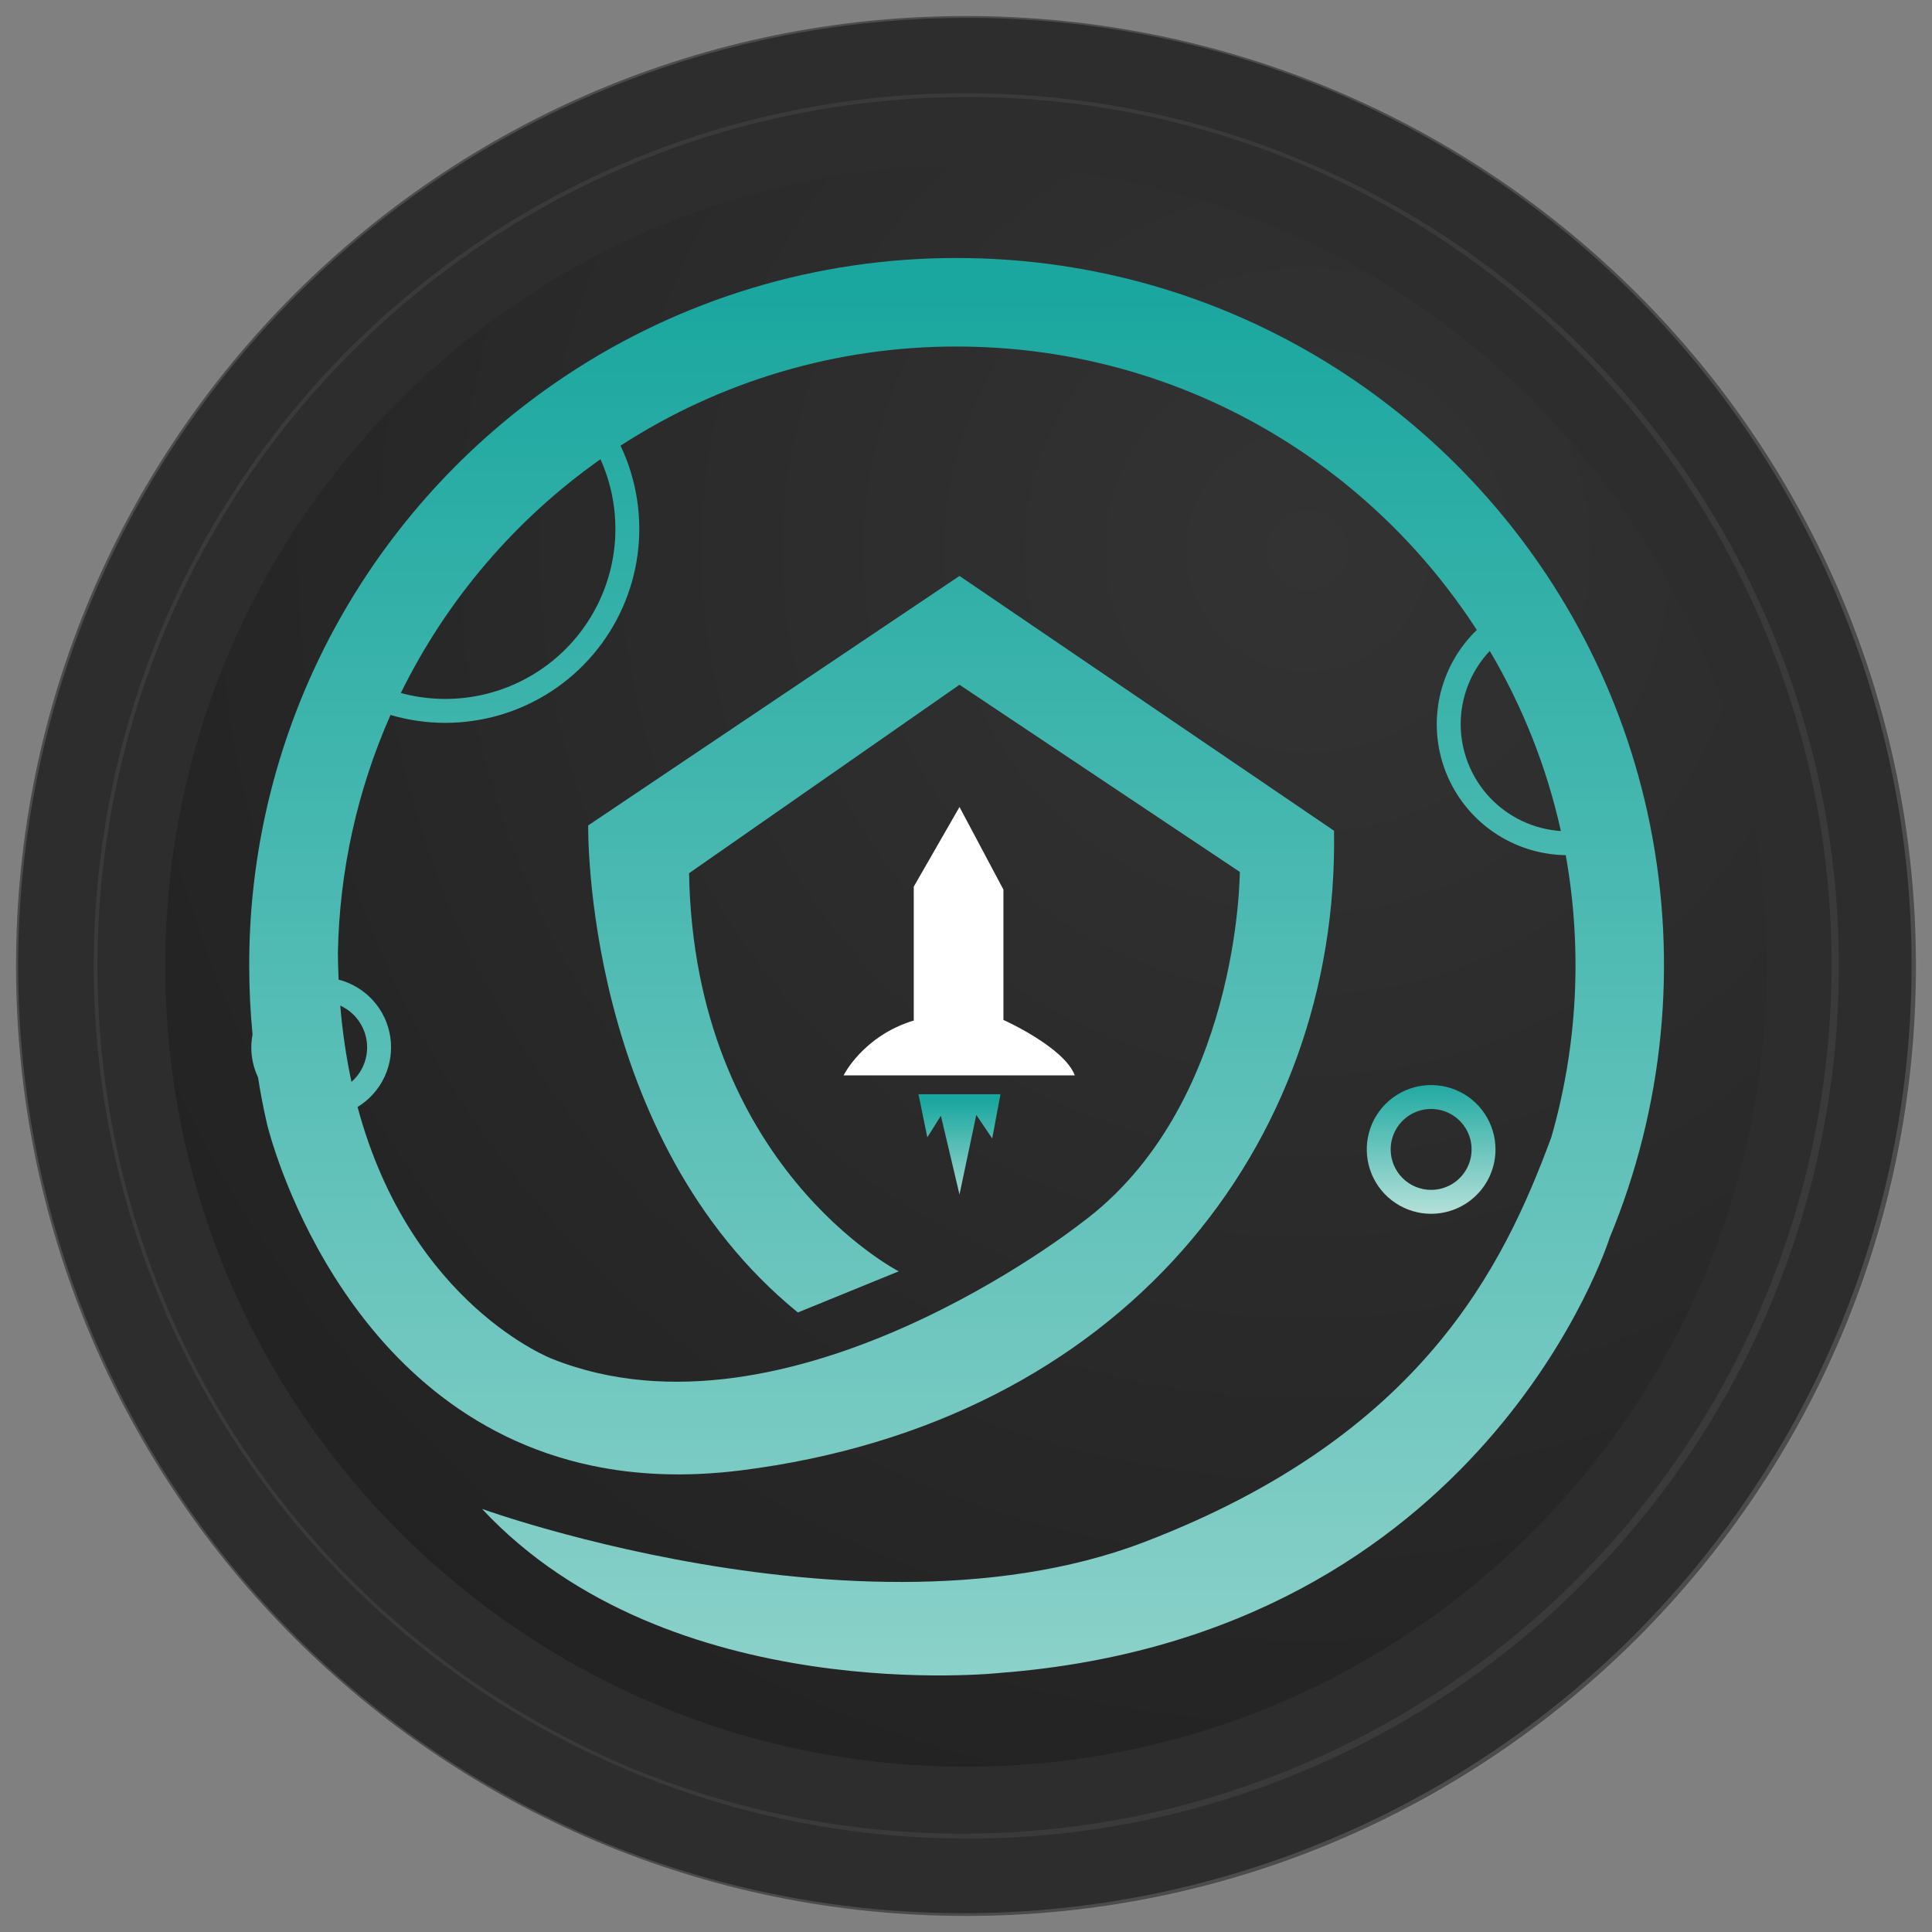 <svg width="120" height="120" viewBox="0 0 120 120" fill="none" xmlns="http://www.w3.org/2000/svg">
<rect x="0" y="0" width="120" height="120" fill="#808080" stroke="none"/>
<g clip-path="url(#clip0_73_2341)">
<path d="M59.999 119.004C92.586 119.004 119.004 92.587 119.004 60C119.004 27.412 92.586 0.995 59.999 0.995C27.412 0.995 0.995 27.412 0.995 60C0.995 92.587 27.412 119.004 59.999 119.004Z" fill="#2D2D2D"/>
<path d="M59.999 109.732C87.466 109.732 109.732 87.466 109.732 59.999C109.732 32.533 87.466 10.267 59.999 10.267C32.533 10.267 10.267 32.533 10.267 59.999C10.267 87.466 32.533 109.732 59.999 109.732Z" fill="url(#paint0_radial_73_2341)"/>
<g opacity="0.36">
<path d="M59.999 119.119C46.36 119.111 33.143 114.388 22.588 105.751C12.032 97.113 4.787 85.093 2.079 71.725C-0.629 58.358 1.367 44.465 7.729 32.401C14.091 20.337 24.428 10.842 36.988 5.526C51.435 -0.577 67.715 -0.691 82.247 5.21C96.778 11.11 108.37 22.541 114.474 36.988C120.577 51.435 120.691 67.716 114.79 82.247C108.89 96.778 97.459 108.371 83.012 114.474C75.731 117.554 67.904 119.134 59.999 119.119ZM59.999 1.109C46.413 1.117 33.246 5.821 22.731 14.425C12.216 23.029 4.998 35.003 2.3 48.319C-0.397 61.635 1.591 75.475 7.929 87.492C14.267 99.51 24.565 108.968 37.077 114.262C51.458 120.283 67.639 120.358 82.075 114.469C96.51 108.581 108.023 97.21 114.09 82.849C120.156 68.487 120.283 52.307 114.44 37.852C108.598 23.398 97.264 11.849 82.923 5.737C75.671 2.668 67.874 1.094 59.999 1.109V1.109Z" fill="#838383"/>
</g>
<g style="mix-blend-mode:overlay" opacity="0.49">
<path d="M59.999 114.198C47.496 114.19 35.38 109.86 25.703 101.942C16.027 94.024 9.385 83.004 6.902 70.749C4.42 58.495 6.249 45.759 12.082 34.699C17.913 23.639 27.389 14.935 38.904 10.061C52.148 4.466 67.073 4.36 80.395 9.769C93.718 15.177 104.346 25.657 109.942 38.901C115.537 52.146 115.643 67.071 110.234 80.393C104.826 93.715 94.346 104.343 81.102 109.939C74.426 112.764 67.249 114.213 59.999 114.198V114.198ZM59.999 6.03C47.549 6.038 35.483 10.35 25.848 18.235C16.212 26.12 9.598 37.093 7.126 49.296C4.654 61.499 6.476 74.182 12.283 85.195C18.091 96.208 27.527 104.876 38.993 109.729C52.168 115.225 66.984 115.279 80.199 109.879C93.414 104.479 103.952 94.064 109.507 80.914C115.063 67.763 115.183 52.948 109.842 39.709C104.5 26.47 94.133 15.885 81.007 10.271C74.361 7.459 67.216 6.016 59.999 6.03V6.03Z" fill="#474747"/>
</g>
<path d="M102.501 51.298C102.389 50.736 102.266 50.178 102.132 49.624C101.18 45.673 99.68 41.873 97.678 38.336C97.395 37.839 97.104 37.348 96.804 36.863C89.059 24.357 75.215 16.026 59.423 16.026C50.764 16.012 42.296 18.568 35.092 23.37C34.658 23.66 34.228 23.958 33.803 24.262C28.026 28.414 23.338 33.9 20.138 40.254C19.905 40.72 19.678 41.191 19.46 41.666C16.828 47.409 15.47 53.653 15.479 59.97C15.479 61.417 15.548 62.843 15.686 64.249C15.635 64.516 15.61 64.787 15.609 65.059C15.608 65.7 15.751 66.334 16.026 66.913C16.178 67.894 16.366 68.863 16.588 69.821V69.829C16.684 70.215 20.98 87.727 36.788 91.04C39.51 91.611 42.572 91.76 46.012 91.329C69.67 88.359 83.188 71.133 82.858 51.598L59.596 35.773L36.534 51.268C36.534 51.268 36.203 70.64 49.556 81.52L55.821 78.965C55.821 78.965 43.127 72.454 42.799 54.237L59.596 42.532L77.006 54.155C77.006 54.155 77.006 68.744 67.115 75.998C67.115 75.998 49.029 90.277 34.308 84.406C34.308 84.406 25.503 81.055 22.209 68.756C22.938 68.312 23.519 67.663 23.881 66.89C24.242 66.118 24.368 65.255 24.242 64.411C24.117 63.568 23.745 62.779 23.174 62.145C22.603 61.512 21.858 61.06 21.032 60.847C21.006 60.302 20.992 59.746 20.987 59.178C21.083 54.086 22.195 49.065 24.256 44.407C26.487 45.064 28.861 45.061 31.09 44.399C33.32 43.736 35.31 42.443 36.82 40.674C38.331 38.906 39.297 36.738 39.603 34.432C39.909 32.127 39.54 29.782 38.543 27.681C44.759 23.652 52.01 21.513 59.418 21.524C72.969 21.524 84.881 28.535 91.726 39.129C90.567 40.247 89.766 41.685 89.425 43.259C89.083 44.833 89.217 46.473 89.808 47.971C90.4 49.469 91.423 50.758 92.748 51.674C94.073 52.59 95.64 53.092 97.25 53.116C98.295 58.947 97.99 64.939 96.357 70.633V70.633C93.371 78.703 88.298 89.186 71.07 95.781C66.353 97.586 61.133 98.249 56.044 98.258C45.979 98.278 36.414 95.745 32.196 94.457C30.756 94.016 29.939 93.72 29.939 93.72C41.562 106.171 62.169 103.903 62.169 103.903C92.254 101.557 99.978 76.883 99.978 76.881C103.337 68.791 104.214 59.885 102.498 51.294L102.501 51.298ZM22.803 65.053C22.803 65.459 22.717 65.86 22.549 66.23C22.381 66.599 22.137 66.929 21.831 67.196C21.497 65.634 21.265 64.051 21.134 62.459C21.632 62.686 22.053 63.051 22.349 63.511C22.645 63.971 22.803 64.506 22.803 65.053V65.053ZM38.224 32.849C38.224 34.472 37.85 36.073 37.13 37.528C36.411 38.982 35.367 40.252 34.078 41.238C32.789 42.224 31.29 42.9 29.698 43.213C28.105 43.526 26.462 43.468 24.896 43.044C27.749 37.243 32.012 32.251 37.295 28.525C37.908 29.884 38.224 31.358 38.222 32.849H38.224ZM90.726 44.981C90.725 43.289 91.371 41.661 92.532 40.43C94.585 43.902 96.076 47.678 96.949 51.617C95.263 51.506 93.683 50.759 92.527 49.527C91.372 48.295 90.728 46.67 90.726 44.981V44.981Z" fill="url(#paint1_linear_73_2341)"/>
<path d="M59.596 50.124L56.755 55.071V63.386C53.605 64.339 52.397 66.794 52.397 66.794H66.757C66.098 65.035 62.324 63.35 62.324 63.35V55.253L59.596 50.124Z" fill="white"/>
<path d="M58.441 69.303L59.596 74.194L60.639 69.248L61.628 70.713L62.141 67.966H57.049L57.598 70.64L58.441 69.303Z" fill="url(#paint2_linear_73_2341)"/>
<path d="M92.888 71.392C92.888 70.602 92.654 69.829 92.214 69.171C91.775 68.514 91.151 68.001 90.42 67.699C89.689 67.396 88.886 67.317 88.11 67.471C87.335 67.626 86.622 68.006 86.063 68.566C85.504 69.125 85.123 69.837 84.969 70.612C84.815 71.388 84.894 72.192 85.196 72.922C85.499 73.653 86.011 74.277 86.669 74.717C87.326 75.156 88.099 75.391 88.89 75.391C89.95 75.391 90.967 74.969 91.717 74.219C92.467 73.47 92.888 72.453 92.888 71.392V71.392ZM86.377 71.392C86.377 70.895 86.524 70.41 86.801 69.996C87.077 69.583 87.469 69.261 87.928 69.071C88.388 68.881 88.893 68.831 89.38 68.928C89.868 69.025 90.316 69.264 90.667 69.615C91.019 69.967 91.258 70.415 91.355 70.902C91.452 71.39 91.402 71.895 91.212 72.354C91.022 72.813 90.7 73.206 90.286 73.482C89.873 73.758 89.387 73.906 88.89 73.906C88.224 73.906 87.584 73.641 87.113 73.169C86.642 72.698 86.377 72.059 86.377 71.392Z" fill="url(#paint3_linear_73_2341)"/>
</g>
<defs>
<radialGradient id="paint0_radial_73_2341" cx="0" cy="0" r="1" gradientUnits="userSpaceOnUse" gradientTransform="translate(81.226 34.163) scale(95.414)">
<stop stop-color="#333333"/>
<stop offset="1" stop-color="#202020"/>
</radialGradient>
<linearGradient id="paint1_linear_73_2341" x1="59.418" y1="18.051" x2="59.418" y2="132.656" gradientUnits="userSpaceOnUse">
<stop stop-color="#1AA79F"/>
<stop offset="1" stop-color="#B0DFD7"/>
</linearGradient>
<linearGradient id="paint2_linear_73_2341" x1="59.595" y1="68.332" x2="59.595" y2="75.218" gradientUnits="userSpaceOnUse">
<stop stop-color="#1AA79F"/>
<stop offset="1" stop-color="#B0DFD7"/>
</linearGradient>
<linearGradient id="paint3_linear_73_2341" x1="88.889" y1="67.013" x2="88.889" y2="75.174" gradientUnits="userSpaceOnUse">
<stop stop-color="#1AA79F"/>
<stop offset="1" stop-color="#B0DFD7"/>
</linearGradient>
<clipPath id="clip0_73_2341">
<rect width="120" height="120" fill="white"/>
</clipPath>
</defs>
</svg>
